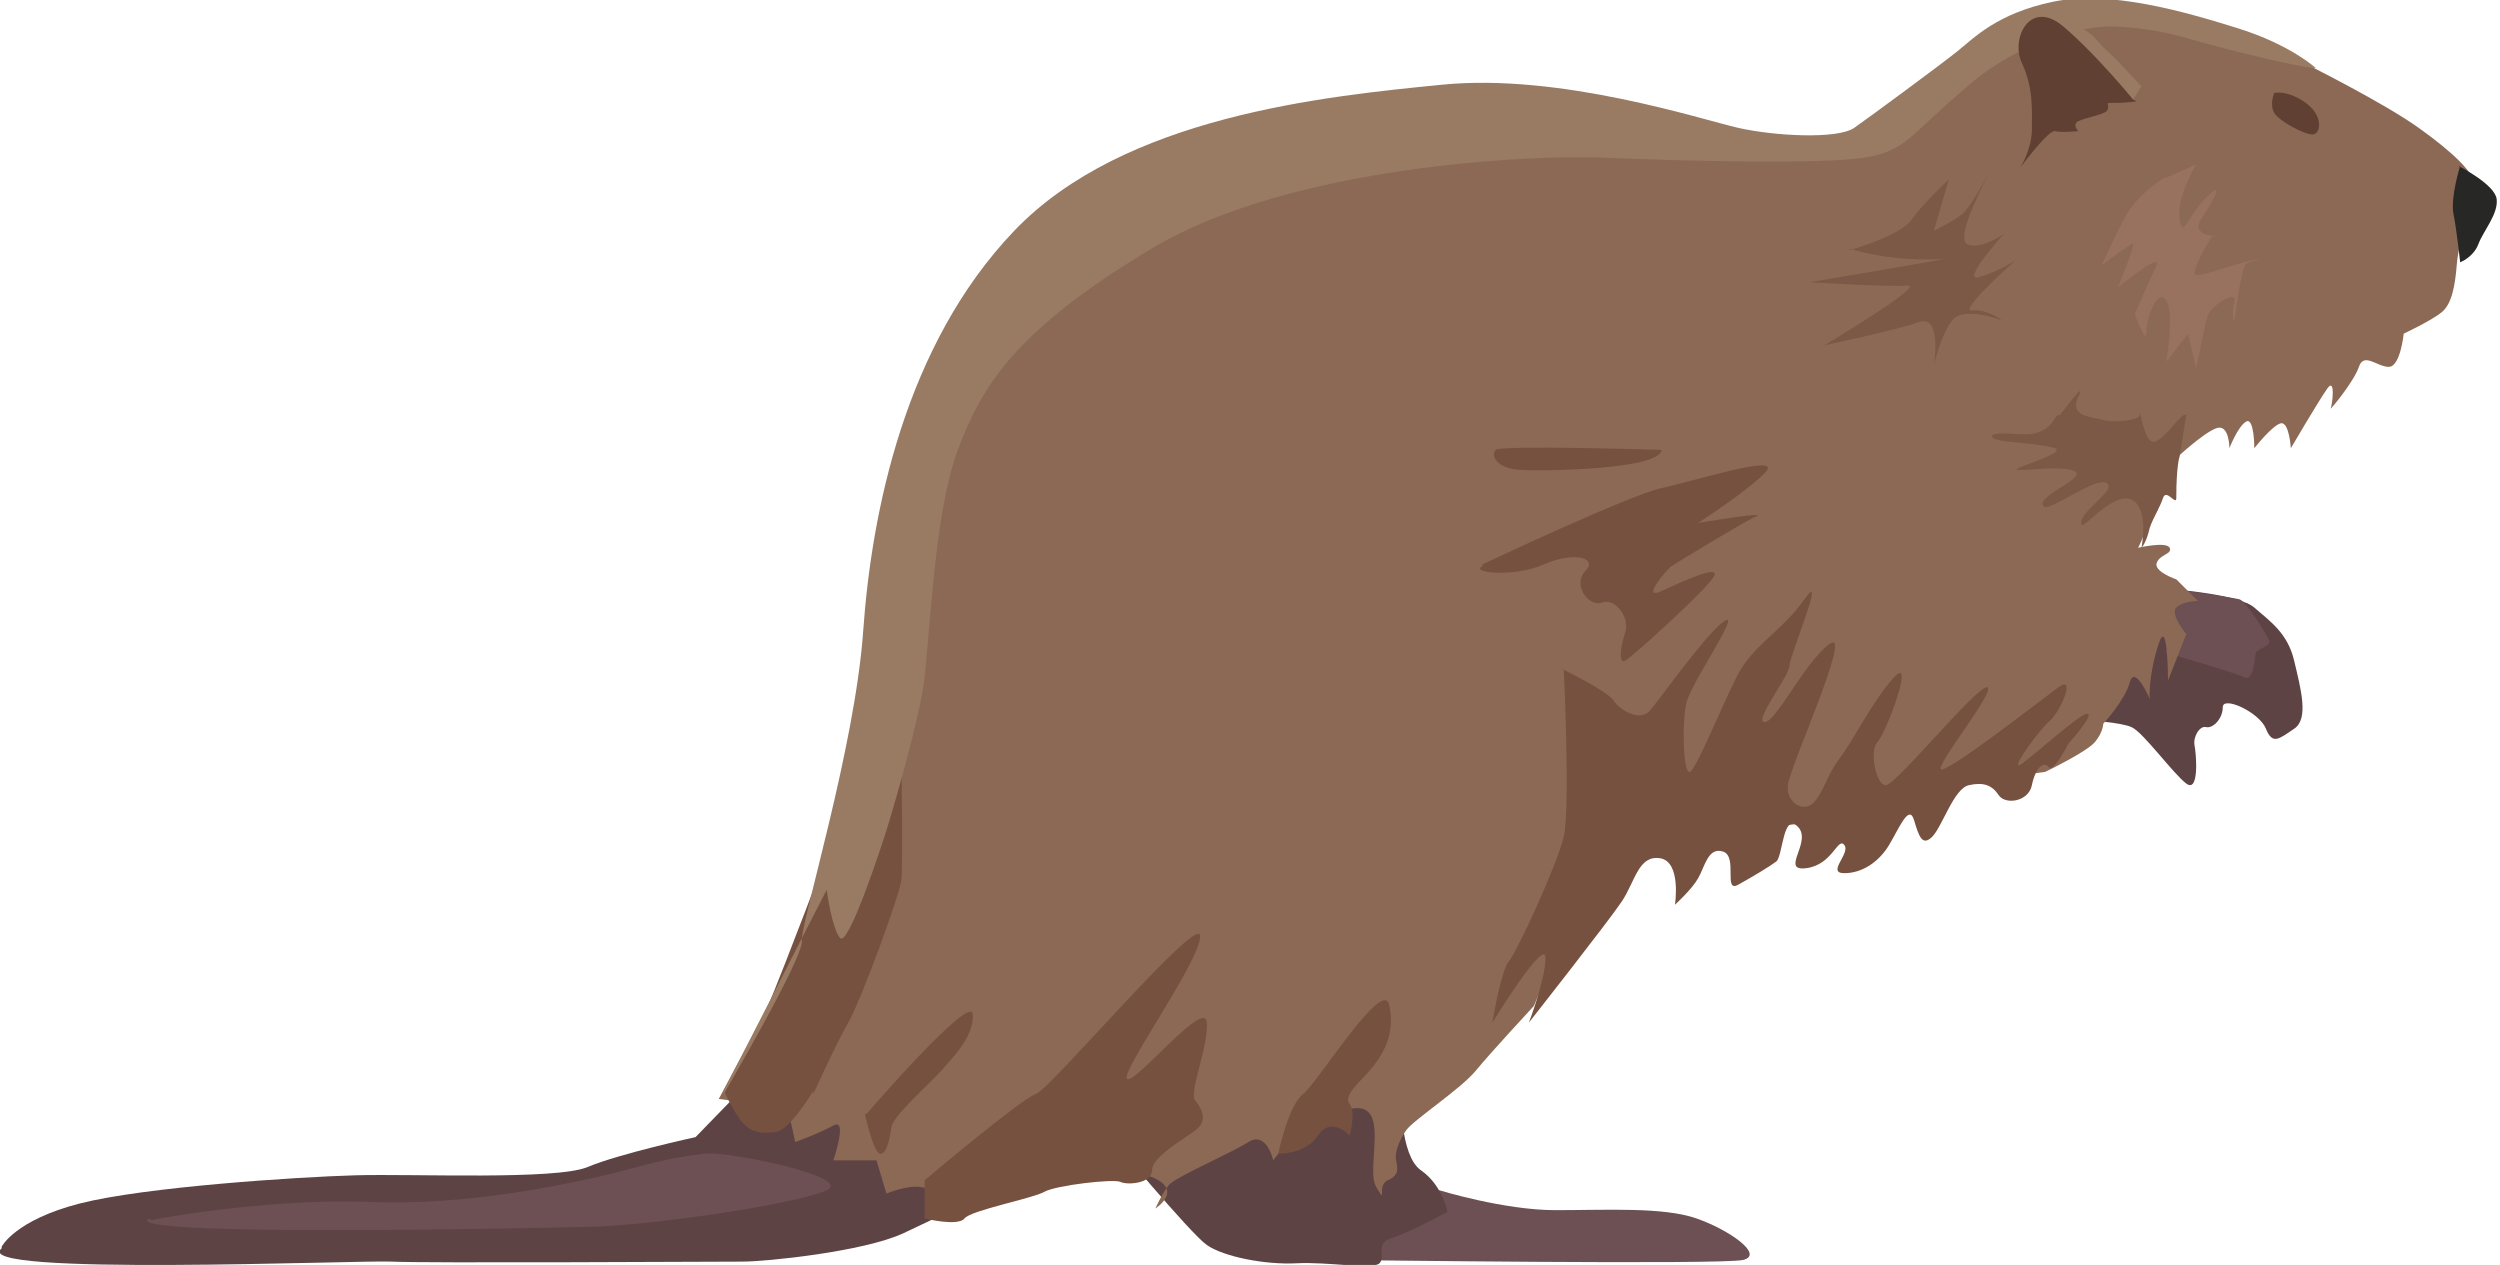 <?xml version="1.0" encoding="UTF-8"?>
<svg id="Livello_1" data-name="Livello 1" xmlns="http://www.w3.org/2000/svg" version="1.1" viewBox="0 0 150.6 76.2">
  <defs>
    <style>
      .cls-1 {
        fill: #604033;
      }

      .cls-1, .cls-2, .cls-3, .cls-4, .cls-5, .cls-6, .cls-7, .cls-8, .cls-9 {
        stroke-width: 0px;
      }

      .cls-2 {
        fill: #765140;
      }

      .cls-3 {
        fill: #5e4345;
      }

      .cls-4 {
        fill: #8c6954;
      }

      .cls-5 {
        fill: #99715f;
      }

      .cls-6 {
        fill: #7b5946;
      }

      .cls-7 {
        fill: #997a62;
      }

      .cls-8 {
        fill: #6d5053;
      }

      .cls-9 {
        fill: #272726;
      }
    </style>
  </defs>
  <g>
    <path class="cls-8" d="M83.8,72.9l2.9-1.2s3.9,1.2,7,1.2,6.5-.2,8.5.5,4.1,2.2,2.8,2.5-24.1,0-24.1,0l2.9-3.1Z"/>
    <path class="cls-3" d="M66.8,68.4s4.9,5.9,5.9,6.6,3.5,1.2,5.4,1.1,4.6.4,5,0-.3-1.2.7-1.5,3.4-1.6,3.4-1.6c0,0-.3-1.6-1.6-2.5s-1.2-4.6-1.2-4.6l-4-2.4-13.6,4.9Z"/>
    <path class="cls-3" d="M.1,75.1s.8-1.6,4.7-2.6,13.1-1.6,16.6-1.7,12.1.3,14-.5,6.5-1.8,6.5-1.8l3.4-3.5,10.1,2.4,3.7,4.7s-2.4,1.1-4.7,2.2c-2.4,1.1-8.2,1.7-9.7,1.7s-19.2.1-21.1,0-25.6.9-23.5-.8Z"/>
    <path class="cls-8" d="M9.1,73.5s6.6-1.3,13-1.1c6.4.3,13.3-1.3,15.9-2s3.1-.7,4.4-.9,9.1,1.4,7.4,2.2-10.3,2.1-14.2,2.2-28.7.6-26.6-.5Z"/>
    <path class="cls-3" d="M130.9,35.5s4,.3,4.9,1.1,2,1.5,2.4,3.2c.4,1.7.9,3.5,0,4.1s-1.3,1-1.7,0-2.6-2-2.6-1.3-.6,1.3-1,1.2-.8.6-.7,1.1.3,2.9-.5,2.3-2.6-3.1-3.3-3.4-2.6-.4-2.6-.4c0,0,1.8-2,2.7-2.7s2.3-5.1,2.3-5.1Z"/>
    <path class="cls-8" d="M130.4,39.3s4.2,1.2,4.8,1.5.6-1.3.7-1.5.9-.4.8-.7-1.4-2.4-1.8-2.5-3.9-.6-3.9-.6l-.5,3.8Z"/>
    <path class="cls-4" d="M133.3,1.8l5.7,2.1s4.6,2.3,6.7,3.8,3.3,2.7,3.3,3.3-.9,3.6-1,4.9-.3,2.4-.9,2.9-2.3,1.3-2.3,1.3c0,0-.2,2-.9,2s-1.5-.9-1.8,0-1.8,2.7-1.7,2.5.3-1.9-.2-1.2-2.2,3.6-2.2,3.6c0,0-.1-1.6-.6-1.5s-1.6,1.5-1.6,1.5c0,0,0-1.9-.5-1.6s-1,1.6-1,1.6c0,0,0-1.5-.8-1.2s-2.4,1.8-2.4,1.8l-1.2,3.3s-.4-2.8-.2-1.4c.2,1.4-.9,3.5-.9,3.5,0,0,1.7-.4,1.9,0s-.7.4-.8,1c0,.5,1.2.9,1.2.9l1.3,1.3s-.9,0-1.3.4.6,1.6.6,1.6l-1.1,2.8s0-4.1-.6-2.1c-.6,1.9-.5,3.2-.5,3.2,0,0-.9-2.1-1.2-1s-1.6,2.5-1.6,2.5c0,0,0,.5-.5,1.1s-3,1.8-3,1.8l-5.5.7-4.6,1.7-10,1.5h-5.5l-2.9,4.8-2.3,5.4s-2.6,2.8-3.5,3.9c-.9,1.1-3.8,3-4.2,3.6s-.7,1.3-.6,1.8.2.9-.5,1.2,0,1.6-.7.4,1.1-5.6-1.9-4.6c-3,1-4.3,3-4.3,3,0,0-.4-1.8-1.5-1.1s-4.4,2.1-4.8,2.6-.8,1.4-.8,1.4c0,0,1.9-1.2-.5-2s-10.3,1.6-10.3,1.6c0,0-2.6-.8-3.4-.9s-2,.4-2,.4l-.6-2h-2.6s.9-2.6,0-2.1-2.3,1-2.3,1c0,0-.4-2.1-.6-2.1s-4-.5-4-.5c0,0,6.1-11.5,7.1-12.8s3.2-15.9,3.2-15.9c0,0,3.4-23.6,17.3-26.8,14-3.1,23.4-3.9,24.6-3.5s13.9,1.9,15.4,1.9,8.6-5.6,8.6-5.6c0,0,5.1-2.9,7.3-2.6s6.4,1.3,6.4,1.3Z"/>
    <path class="cls-2" d="M49,65.9s1.3-2.9,2.1-4.3,3.1-7.7,3.2-8.6c.1-.9,0-7.2,0-7.2,0,0-2.1,5.6-2.6,5.9s-2.7,1.9-2.7,1.9c0,0-3.2,8.5-3.9,9.6s-1.5,2.5-1.5,2.5c0,0,.7,1.5,1.2,2s1,.6,1.9.5,2.3-2.5,2.3-2.5Z"/>
    <path class="cls-7" d="M43.6,65.9s4.8-8.2,4.7-9.2,3.2-11.6,3.7-18.7c.5-7.1,2.5-17.2,9.1-24.1,6.6-6.9,18.7-8.1,25.8-8.8s15.6,2.1,17.8,2.6,6,.7,7,0,5.2-3.8,6.2-4.6,2.4-2.3,5.8-3,7.9.6,11.1,1.6,4.7,2.4,4.7,2.4c-.9,0-5.7-1.2-7.4-1.7s-2.9-.7-4.6-.8-5.7.7-9.1,3.7c-3.4,2.9-3.6,3.8-6.1,4.2s-11.1.2-15.6,0-18.9.5-27.2,5.4c-8.2,4.9-10.3,8.2-11.8,12.2-1.5,4-1.7,12-2.1,14.4-.4,2.4-1.7,6.9-2.1,8.2s-2.4,7.4-2.9,6.8-.8-2.9-.8-2.9l-6.2,12.1Z"/>
    <path class="cls-1" d="M137,5.6s.8-.2,1.9.6.9,1.9.4,1.9-2-.8-2.3-1.3,0-1.2,0-1.2Z"/>
    <path class="cls-9" d="M148.1,10s2.2,1.1,2.3,2-.8,1.9-1.1,2.7-1.1,1.1-1.1,1.1c0,0-.2-1.9-.4-2.9s.4-2.9.4-2.9Z"/>
    <path class="cls-6" d="M124.1,25s1.7-2.3,1.1-1.1.8,1.2,1.5,1.4,2.2,0,2.2-.3c0-.8.2,1.8.9,1.6s1.6-1.8,1.9-1.6l-.4,2.5s-.2.5-.2,2.5c0,.5-.6-.6-.8,0s-.6,1.2-.8,1.8c-.2.9-.5,1.2-.5,1.2,0,0,.5-2.4-.6-2.9s-2.9,1.8-3,1.5c-.3-.7,2.2-2.1,1.5-2.5s-3.5,1.8-3.8,1.4c-.5-.6,2.6-1.7,1.9-2.1s-3.2,0-3.5-.1,3-1,2.3-1.3c-1.4-.4-3.7-.3-3.8-.7s2,0,2.6-.2c1.1-.3,1.1-1,1.4-1.1Z"/>
    <path class="cls-2" d="M100.1,27.1s-9.7-.3-10,0,0,1.1,1.4,1.2,8.5,0,8.6-1.2Z"/>
    <path class="cls-2" d="M89.3,34s8.9-4.2,10.8-4.6,7.2-2.1,6.3-1c-1,1.1-4.1,3.1-4.1,3.1,0,0,4.2-.7,3.5-.4s-4.8,2.8-5.1,3-1.9,2.1-.6,1.5,3.7-1.7,3.1-.8-4.9,4.8-5.3,5-.3-.8,0-1.7-.6-2.1-1.4-1.8-1.8-1.1-1-1.9-.7-1.2-2.5-.4-4.5.5-3.7.1Z"/>
    <path class="cls-2" d="M94.2,40.3s.4,8.4,0,10.1-2.8,6.9-3.3,7.5-1,3.7-1,3.7c0,0,3.2-5.2,3.2-3.9s-1,3.9-1,3.9c0,0,4.8-6.1,5.6-7.3s1-2.8,2.3-2.6.9,2.8.9,2.8c0,0,1-.9,1.4-1.6s.6-1.9,1.5-1.6,0,2.5.9,2,1.9-1.1,2.3-1.4.4-3,1.3-2.1c.9.9-1.1,2.7.5,2.5s1.9-1.9,2.3-1.4-1.1,1.7,0,1.7,2.1-.7,2.7-1.7,1.2-2.5,1.5-1.5.5,1.6,1.1,1,1.3-2.9,2.2-3.1,1.4,0,1.8.6,1.8.4,2-.6c.2-1,.7-1.5,1-1.1s1.2-1.4,1.2-1.4c0,0,1.7-1.9,1.1-1.8s-3.8,3.1-4.1,3.1,1.3-2.2,1.9-2.7,1.6-2.8.5-2-7.1,5.5-7.1,4.9,3.4-4.8,2.8-4.9-5.5,5.9-6.1,5.9-1-2.1-.5-2.6,2.3-5.3,1-3.9-2.5,3.9-3.3,4.9c-.8,1.1-.9,1.9-1.5,2.6s-1.7.1-1.6-1,4-9.6,2.5-8.5-3.2,4.7-3.9,4.7,1.5-2.8,1.5-3.4,2.3-6,.9-4c-1.4,2-3.1,2.7-4.1,4.7s-2.4,5.5-2.8,5.7-.5-3-.2-4.2,3.3-5.5,2.3-4.9-3.9,4.7-4.5,5.4-1.8,0-2.2-.6-3.1-1.9-3.1-1.9Z"/>
    <path class="cls-2" d="M55.7,71.1s5.8-4.9,6.7-5.2,9.9-11,9.9-9.5-4.9,8.3-4.4,8.6,4.7-4.9,4.8-3.4-1.1,4.2-.7,4.7.8,1.2,0,1.8-2.6,1.6-2.6,2.4-1.5.9-1.9.7-3.9.2-4.6.6-4.4,1.1-4.8,1.6-2.4,0-2.4,0v-2.2Z"/>
    <path class="cls-2" d="M52.2,67.1s6.3-7.3,6.4-6-1.2,2.6-1.9,3.4-2.9,2.7-3,3.4-.3,1.7-.7,1.6-.9-2.4-.9-2.4Z"/>
    <path class="cls-2" d="M77,69.5s.6-2.9,1.5-3.6,4.9-7.2,5.2-5.3c.4,1.9-.6,3.2-1.2,3.9s-1.6,1.5-1.2,2c.4.5,0,1.9,0,1.9,0,0-1.1-1.2-1.9,0s-2.5,1.1-2.5,1.1Z"/>
    <path class="cls-7" d="M129,5.2s-1.4-1.5-1.7-1.8-.6-.5-1-1-1.3-1-1.6-.9-1.5-.4-1.5-.4l.5,2.5,2.7,1.6,2.1.8.5-.8Z"/>
    <path class="cls-1" d="M128.5,6s-2.2-2.7-4.2-4.4-3.2.7-2.5,2.2.6,2.8.6,4-.7,2.3-.7,2.3c0,0,1.7-2.3,2.1-2.2s1.3,0,1.4,0c0,0-.4-.4,0-.6s1.5-.4,1.7-.6c.3-.4-.2-.5.3-.5,1.1,0,1.5-.1,1.5-.1Z"/>
  </g>
  <path class="cls-6" d="M111.3,15.1s3-.8,3.8-1.8c.7-1,2.3-2.5,2.3-2.5l-.9,3.1s1.2-.6,1.7-1,1.7-2.6,1.7-2.6c0,0-2.2,4-1.4,4.4s2.2-.6,2.2-.6c0,0-2.6,2.9-1.5,2.6s2.2-1,2.2-1c0,0-3.5,3.1-2.6,3s1.8.6,1.8.6c0,0-2.3-.9-3,0-.7.9-1.1,2.7-1.1,2.7,0,0,.5-3.1-.9-2.6s-5.7,1.4-5.7,1.4c0,0,6.2-3.7,5-3.6s-5.9-.2-5.9-.2c0,0,9-1.5,8-1.4-3.1.2-5.5-.6-5.5-.6Z"/>
  <path class="cls-5" d="M130.4,10.7s-1.6.9-2.4,2.4-1.4,2.9-1.4,2.9c0,0,1.8-1.4,1.9-1.3s-.9,2.6-.9,2.6c0,0,2.7-2.2,2.3-1.3s-1.3,2.9-1.3,2.9c0,0,.7,2,.7,1.1s.7-2.7,1.2-1.9,0,3.7,0,3.7l1.3-1.7.5,2.1s.5-2.6.7-3.2,1.8-1.6,1.6-.8,0,1.2,0,1.2c0,0,.4-3.3.7-3.5s1.7-.5.3-.2-3.3,1.1-3.4.8,1-2.4,1.2-2.3.4.1-.2,0-1-.4-.6-1,1.6-2.5.4-1.4-1.5,2.7-1.7,1.4,1-3.3,1-3.3l-1.8.8Z"/>
</svg>